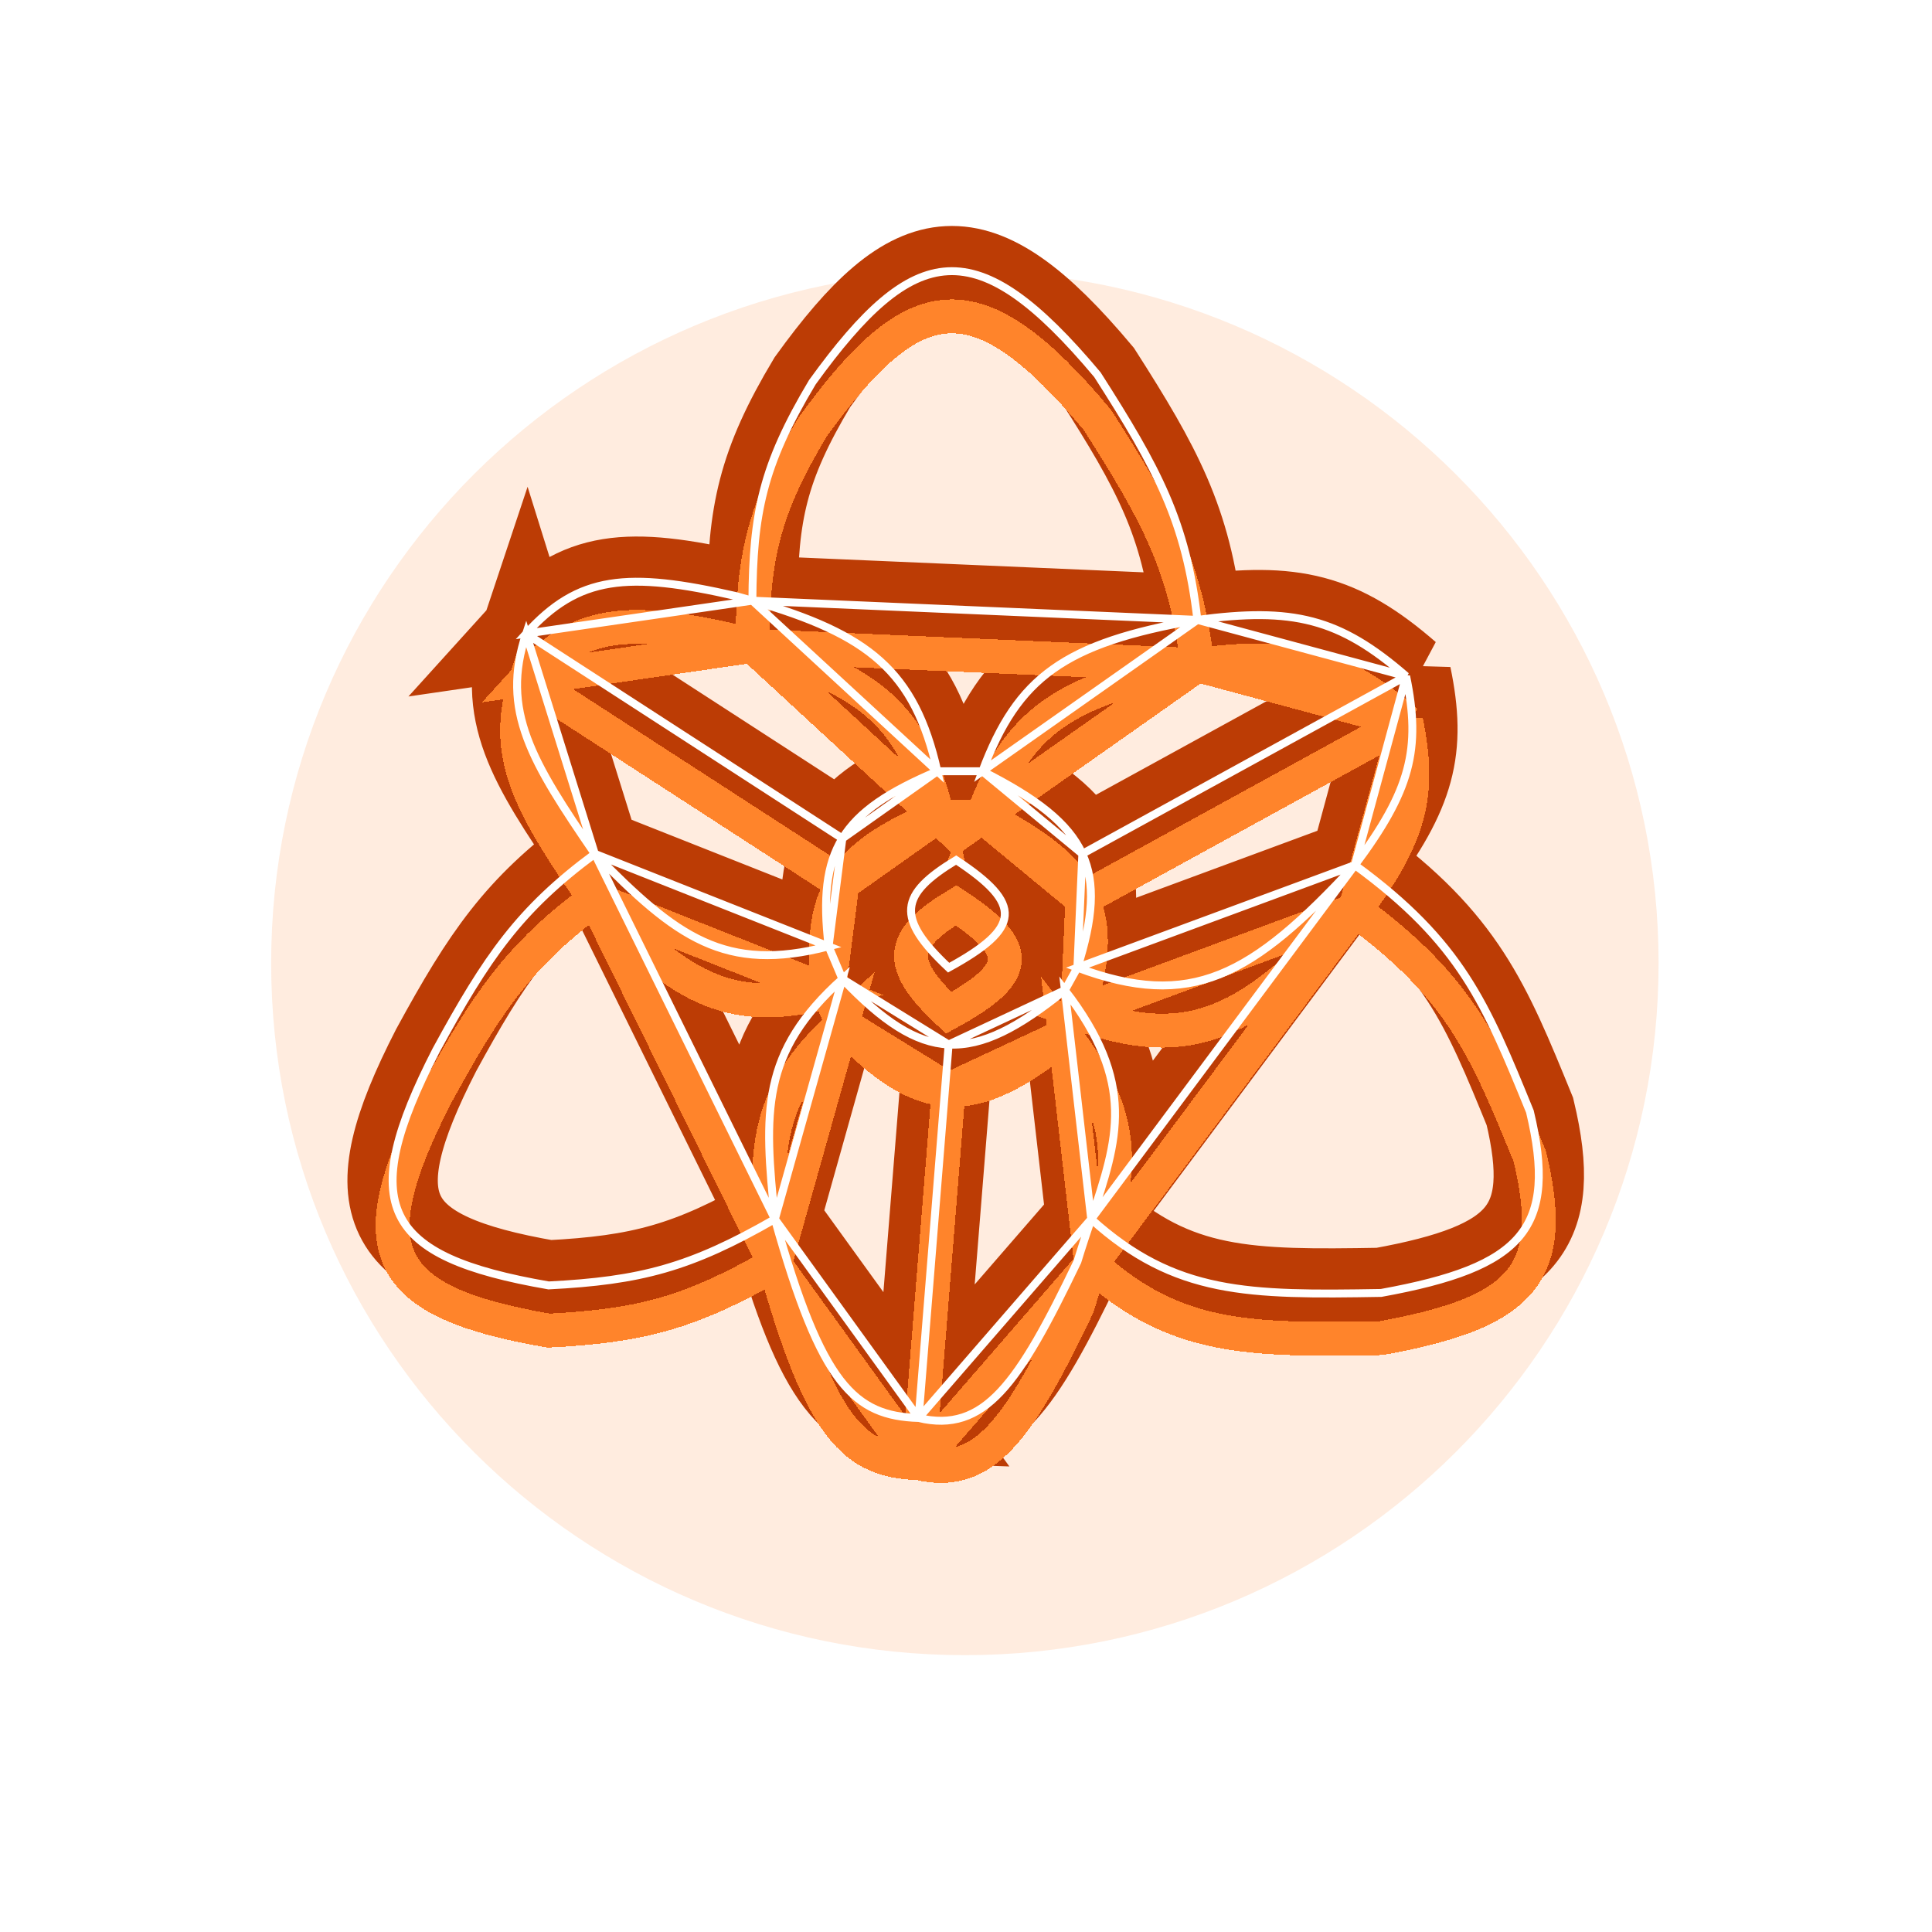 <svg width="171" height="171" viewBox="0 0 171 171" fill="none" xmlns="http://www.w3.org/2000/svg">
<g filter="url(#filter0_f_6_48268)">
<path d="M85.4 146.497C119.31 146.497 146.8 119.075 146.8 85.249C146.8 51.422 119.31 24 85.4 24C51.49 24 24 51.422 24 85.249C24 119.075 51.49 146.497 85.4 146.497Z" fill="#FF842B" fill-opacity="0.15"/>
</g>
<g filter="url(#filter1_f_6_48268)">
<path d="M86.95 68.263C90.087 59.954 94.129 56.931 105.98 54.866L86.95 68.263ZM86.95 68.263H82.967H86.95ZM86.95 68.263C91.72 70.672 94.548 72.84 95.796 75.572L86.95 68.263ZM105.98 54.866C114.422 53.743 118.523 54.697 124.457 59.848L105.98 54.866ZM105.98 54.866C104.979 46.162 102.438 41.466 97.129 33.163C86.417 20.384 80.945 21.311 71.903 33.828C67.46 41.245 66.648 45.499 66.592 53.165L105.98 54.866ZM124.457 59.848C125.798 66.317 124.835 69.976 119.921 76.568L124.457 59.848ZM124.457 59.848L95.796 75.572L124.457 59.848ZM119.921 76.568C110.745 86.483 105.427 89.394 95.359 85.648L119.921 76.568ZM119.921 76.568C129.325 83.443 131.503 88.813 135.411 98.381C137.884 108.732 134.823 112.152 122.244 114.437C110.509 114.635 104.009 114.617 96.582 107.904L119.921 76.568ZM95.359 85.648L94.252 87.641L95.359 85.648ZM95.359 85.648C96.737 81.306 96.987 78.181 95.796 75.572L95.359 85.648ZM94.252 87.641C90.139 90.957 86.998 92.611 83.963 92.45L94.252 87.641ZM94.252 87.641C100.596 95.889 98.957 100.834 96.582 107.904L94.252 87.641ZM81.307 125.509C87.127 126.873 90.139 122.545 95.359 111.668C95.765 110.336 96.184 109.09 96.582 107.904L81.307 125.509ZM81.307 125.509C75.632 125.309 72.719 122.644 68.584 107.904L81.307 125.509ZM81.307 125.509L83.963 92.45L81.307 125.509ZM68.584 107.904C67.609 98.401 67.314 93.165 74.558 86.644L68.584 107.904ZM68.584 107.904C61.079 112.219 56.672 113.356 48.558 113.772C33.843 111.225 31.523 106.743 38.6 92.956C43.117 84.661 45.975 80.517 52.651 75.572L68.584 107.904ZM74.558 86.644L73.341 83.765L74.558 86.644ZM74.558 86.644C78.133 90.405 80.998 92.293 83.963 92.45L74.558 86.644ZM73.341 83.765C64.142 86.146 59.891 82.96 52.651 75.572L73.341 83.765ZM73.341 83.765C72.842 79.519 73.126 76.555 74.558 74.212L73.341 83.765ZM52.651 75.572C47.074 67.421 44.283 62.908 46.566 56.084L52.651 75.572ZM46.566 56.084C51.215 50.939 55.521 50.559 65.154 52.762C65.646 52.896 66.126 53.03 66.592 53.165L46.566 56.084ZM46.566 56.084L74.558 74.212L46.566 56.084ZM82.967 68.263C78.698 70.066 76.025 71.812 74.558 74.212L82.967 68.263ZM82.967 68.263C80.956 59.393 76.926 56.15 66.592 53.165L82.967 68.263ZM84.627 76.125C79.609 79.167 79.253 81.222 83.963 85.648C90.367 82.136 90.584 80.052 84.627 76.125Z" stroke="#BC3C05" stroke-width="8"/>
</g>
<g filter="url(#filter2_f_6_48268)">
<g filter="url(#filter3_d_6_48268)">
<path d="M86.95 68.263C90.087 59.954 94.129 56.931 105.98 54.866L86.95 68.263ZM86.95 68.263H82.967H86.95ZM86.95 68.263C91.72 70.672 94.548 72.84 95.796 75.572L86.95 68.263ZM105.98 54.866C114.422 53.743 118.523 54.697 124.457 59.848L105.98 54.866ZM105.98 54.866C104.979 46.162 102.438 41.466 97.129 33.163C86.417 20.384 80.945 21.311 71.903 33.828C67.46 41.245 66.648 45.499 66.592 53.165L105.98 54.866ZM124.457 59.848C125.798 66.317 124.835 69.976 119.921 76.568L124.457 59.848ZM124.457 59.848L95.796 75.572L124.457 59.848ZM119.921 76.568C110.745 86.483 105.427 89.394 95.359 85.648L119.921 76.568ZM119.921 76.568C129.325 83.443 131.503 88.813 135.411 98.381C137.884 108.732 134.823 112.152 122.244 114.437C110.509 114.635 104.009 114.617 96.582 107.904L119.921 76.568ZM95.359 85.648L94.252 87.641L95.359 85.648ZM95.359 85.648C96.737 81.306 96.987 78.181 95.796 75.572L95.359 85.648ZM94.252 87.641C90.139 90.957 86.998 92.611 83.963 92.45L94.252 87.641ZM94.252 87.641C100.596 95.889 98.957 100.834 96.582 107.904L94.252 87.641ZM81.307 125.509C87.127 126.873 90.139 122.545 95.359 111.668C95.765 110.336 96.184 109.09 96.582 107.904L81.307 125.509ZM81.307 125.509C75.632 125.309 72.719 122.644 68.584 107.904L81.307 125.509ZM81.307 125.509L83.963 92.45L81.307 125.509ZM68.584 107.904C67.609 98.401 67.314 93.165 74.558 86.644L68.584 107.904ZM68.584 107.904C61.079 112.219 56.672 113.356 48.558 113.772C33.843 111.225 31.523 106.743 38.6 92.956C43.117 84.661 45.975 80.517 52.651 75.572L68.584 107.904ZM74.558 86.644L73.341 83.765L74.558 86.644ZM74.558 86.644C78.133 90.405 80.998 92.293 83.963 92.45L74.558 86.644ZM73.341 83.765C64.142 86.146 59.891 82.96 52.651 75.572L73.341 83.765ZM73.341 83.765C72.842 79.519 73.126 76.555 74.558 74.212L73.341 83.765ZM52.651 75.572C47.074 67.421 44.283 62.908 46.566 56.084L52.651 75.572ZM46.566 56.084C51.215 50.939 55.521 50.559 65.154 52.762C65.646 52.896 66.126 53.03 66.592 53.165L46.566 56.084ZM46.566 56.084L74.558 74.212L46.566 56.084ZM82.967 68.263C78.698 70.066 76.025 71.812 74.558 74.212L82.967 68.263ZM82.967 68.263C80.956 59.393 76.926 56.15 66.592 53.165L82.967 68.263ZM84.627 76.125C79.609 79.167 79.253 81.222 83.963 85.648C90.367 82.136 90.584 80.052 84.627 76.125Z" stroke="#FF842B" stroke-width="3" shape-rendering="crispEdges"/>
</g>
</g>
<g filter="url(#filter4_f_6_48268)">
<path d="M86.95 68.263C90.087 59.954 94.129 56.931 105.98 54.866L86.95 68.263ZM86.95 68.263H82.967H86.95ZM86.95 68.263C91.72 70.672 94.548 72.84 95.796 75.572L86.95 68.263ZM105.98 54.866C114.422 53.743 118.523 54.697 124.457 59.848L105.98 54.866ZM105.98 54.866C104.979 46.162 102.438 41.466 97.129 33.163C86.417 20.384 80.945 21.311 71.903 33.828C67.46 41.245 66.648 45.499 66.592 53.165L105.98 54.866ZM124.457 59.848C125.798 66.317 124.835 69.976 119.921 76.568L124.457 59.848ZM124.457 59.848L95.796 75.572L124.457 59.848ZM119.921 76.568C110.745 86.483 105.427 89.394 95.359 85.648L119.921 76.568ZM119.921 76.568C129.325 83.443 131.503 88.813 135.411 98.381C137.884 108.732 134.823 112.152 122.244 114.437C110.509 114.635 104.009 114.617 96.582 107.904L119.921 76.568ZM95.359 85.648L94.252 87.641L95.359 85.648ZM95.359 85.648C96.737 81.306 96.987 78.181 95.796 75.572L95.359 85.648ZM94.252 87.641C90.139 90.957 86.998 92.611 83.963 92.45L94.252 87.641ZM94.252 87.641C100.596 95.889 98.957 100.834 96.582 107.904L94.252 87.641ZM81.307 125.509C87.127 126.873 90.139 122.545 95.359 111.668C95.765 110.336 96.184 109.09 96.582 107.904L81.307 125.509ZM81.307 125.509C75.632 125.309 72.719 122.644 68.584 107.904L81.307 125.509ZM81.307 125.509L83.963 92.45L81.307 125.509ZM68.584 107.904C67.609 98.401 67.314 93.165 74.558 86.644L68.584 107.904ZM68.584 107.904C61.079 112.219 56.672 113.356 48.558 113.772C33.843 111.225 31.523 106.743 38.6 92.956C43.117 84.661 45.975 80.517 52.651 75.572L68.584 107.904ZM74.558 86.644L73.341 83.765L74.558 86.644ZM74.558 86.644C78.133 90.405 80.998 92.293 83.963 92.45L74.558 86.644ZM73.341 83.765C64.142 86.146 59.891 82.96 52.651 75.572L73.341 83.765ZM73.341 83.765C72.842 79.519 73.126 76.555 74.558 74.212L73.341 83.765ZM52.651 75.572C47.074 67.421 44.283 62.908 46.566 56.084L52.651 75.572ZM46.566 56.084C51.215 50.939 55.521 50.559 65.154 52.762C65.646 52.896 66.126 53.03 66.592 53.165L46.566 56.084ZM46.566 56.084L74.558 74.212L46.566 56.084ZM82.967 68.263C78.698 70.066 76.025 71.812 74.558 74.212L82.967 68.263ZM82.967 68.263C80.956 59.393 76.926 56.15 66.592 53.165L82.967 68.263ZM84.627 76.125C79.609 79.167 79.253 81.222 83.963 85.648C90.367 82.136 90.584 80.052 84.627 76.125Z" stroke="white" stroke-width="0.7"/>
</g>
<defs>
<filter id="filter0_f_6_48268" x="0" y="0" width="170.801" height="170.497" filterUnits="userSpaceOnUse" color-interpolation-filters="sRGB">
<feFlood flood-opacity="0" result="BackgroundImageFix"/>
<feBlend mode="normal" in="SourceGraphic" in2="BackgroundImageFix" result="shape"/>
<feGaussianBlur stdDeviation="12" result="effect1_foregroundBlur_6_48268"/>
</filter>
<filter id="filter1_f_6_48268" x="21.75" y="11" width="127.449" height="127.795" filterUnits="userSpaceOnUse" color-interpolation-filters="sRGB">
<feFlood flood-opacity="0" result="BackgroundImageFix"/>
<feBlend mode="normal" in="SourceGraphic" in2="BackgroundImageFix" result="shape"/>
<feGaussianBlur stdDeviation="4.5" result="effect1_foregroundBlur_6_48268"/>
</filter>
<filter id="filter2_f_6_48268" x="30.25" y="19.5" width="110.449" height="110.753" filterUnits="userSpaceOnUse" color-interpolation-filters="sRGB">
<feFlood flood-opacity="0" result="BackgroundImageFix"/>
<feBlend mode="normal" in="SourceGraphic" in2="BackgroundImageFix" result="shape"/>
<feGaussianBlur stdDeviation="1.5" result="effect1_foregroundBlur_6_48268"/>
</filter>
<filter id="filter3_d_6_48268" x="29.25" y="22.5" width="112.449" height="112.753" filterUnits="userSpaceOnUse" color-interpolation-filters="sRGB">
<feFlood flood-opacity="0" result="BackgroundImageFix"/>
<feColorMatrix in="SourceAlpha" type="matrix" values="0 0 0 0 0 0 0 0 0 0 0 0 0 0 0 0 0 0 127 0" result="hardAlpha"/>
<feOffset dy="4"/>
<feGaussianBlur stdDeviation="2"/>
<feComposite in2="hardAlpha" operator="out"/>
<feColorMatrix type="matrix" values="0 0 0 0 0 0 0 0 0 0 0 0 0 0 0 0 0 0 0.25 0"/>
<feBlend mode="normal" in2="BackgroundImageFix" result="effect1_dropShadow_6_48268"/>
<feBlend mode="normal" in="SourceGraphic" in2="effect1_dropShadow_6_48268" result="shape"/>
</filter>
<filter id="filter4_f_6_48268" x="33.4" y="22.65" width="104.15" height="104.453" filterUnits="userSpaceOnUse" color-interpolation-filters="sRGB">
<feFlood flood-opacity="0" result="BackgroundImageFix"/>
<feBlend mode="normal" in="SourceGraphic" in2="BackgroundImageFix" result="shape"/>
<feGaussianBlur stdDeviation="0.5" result="effect1_foregroundBlur_6_48268"/>
</filter>
</defs>
</svg>
